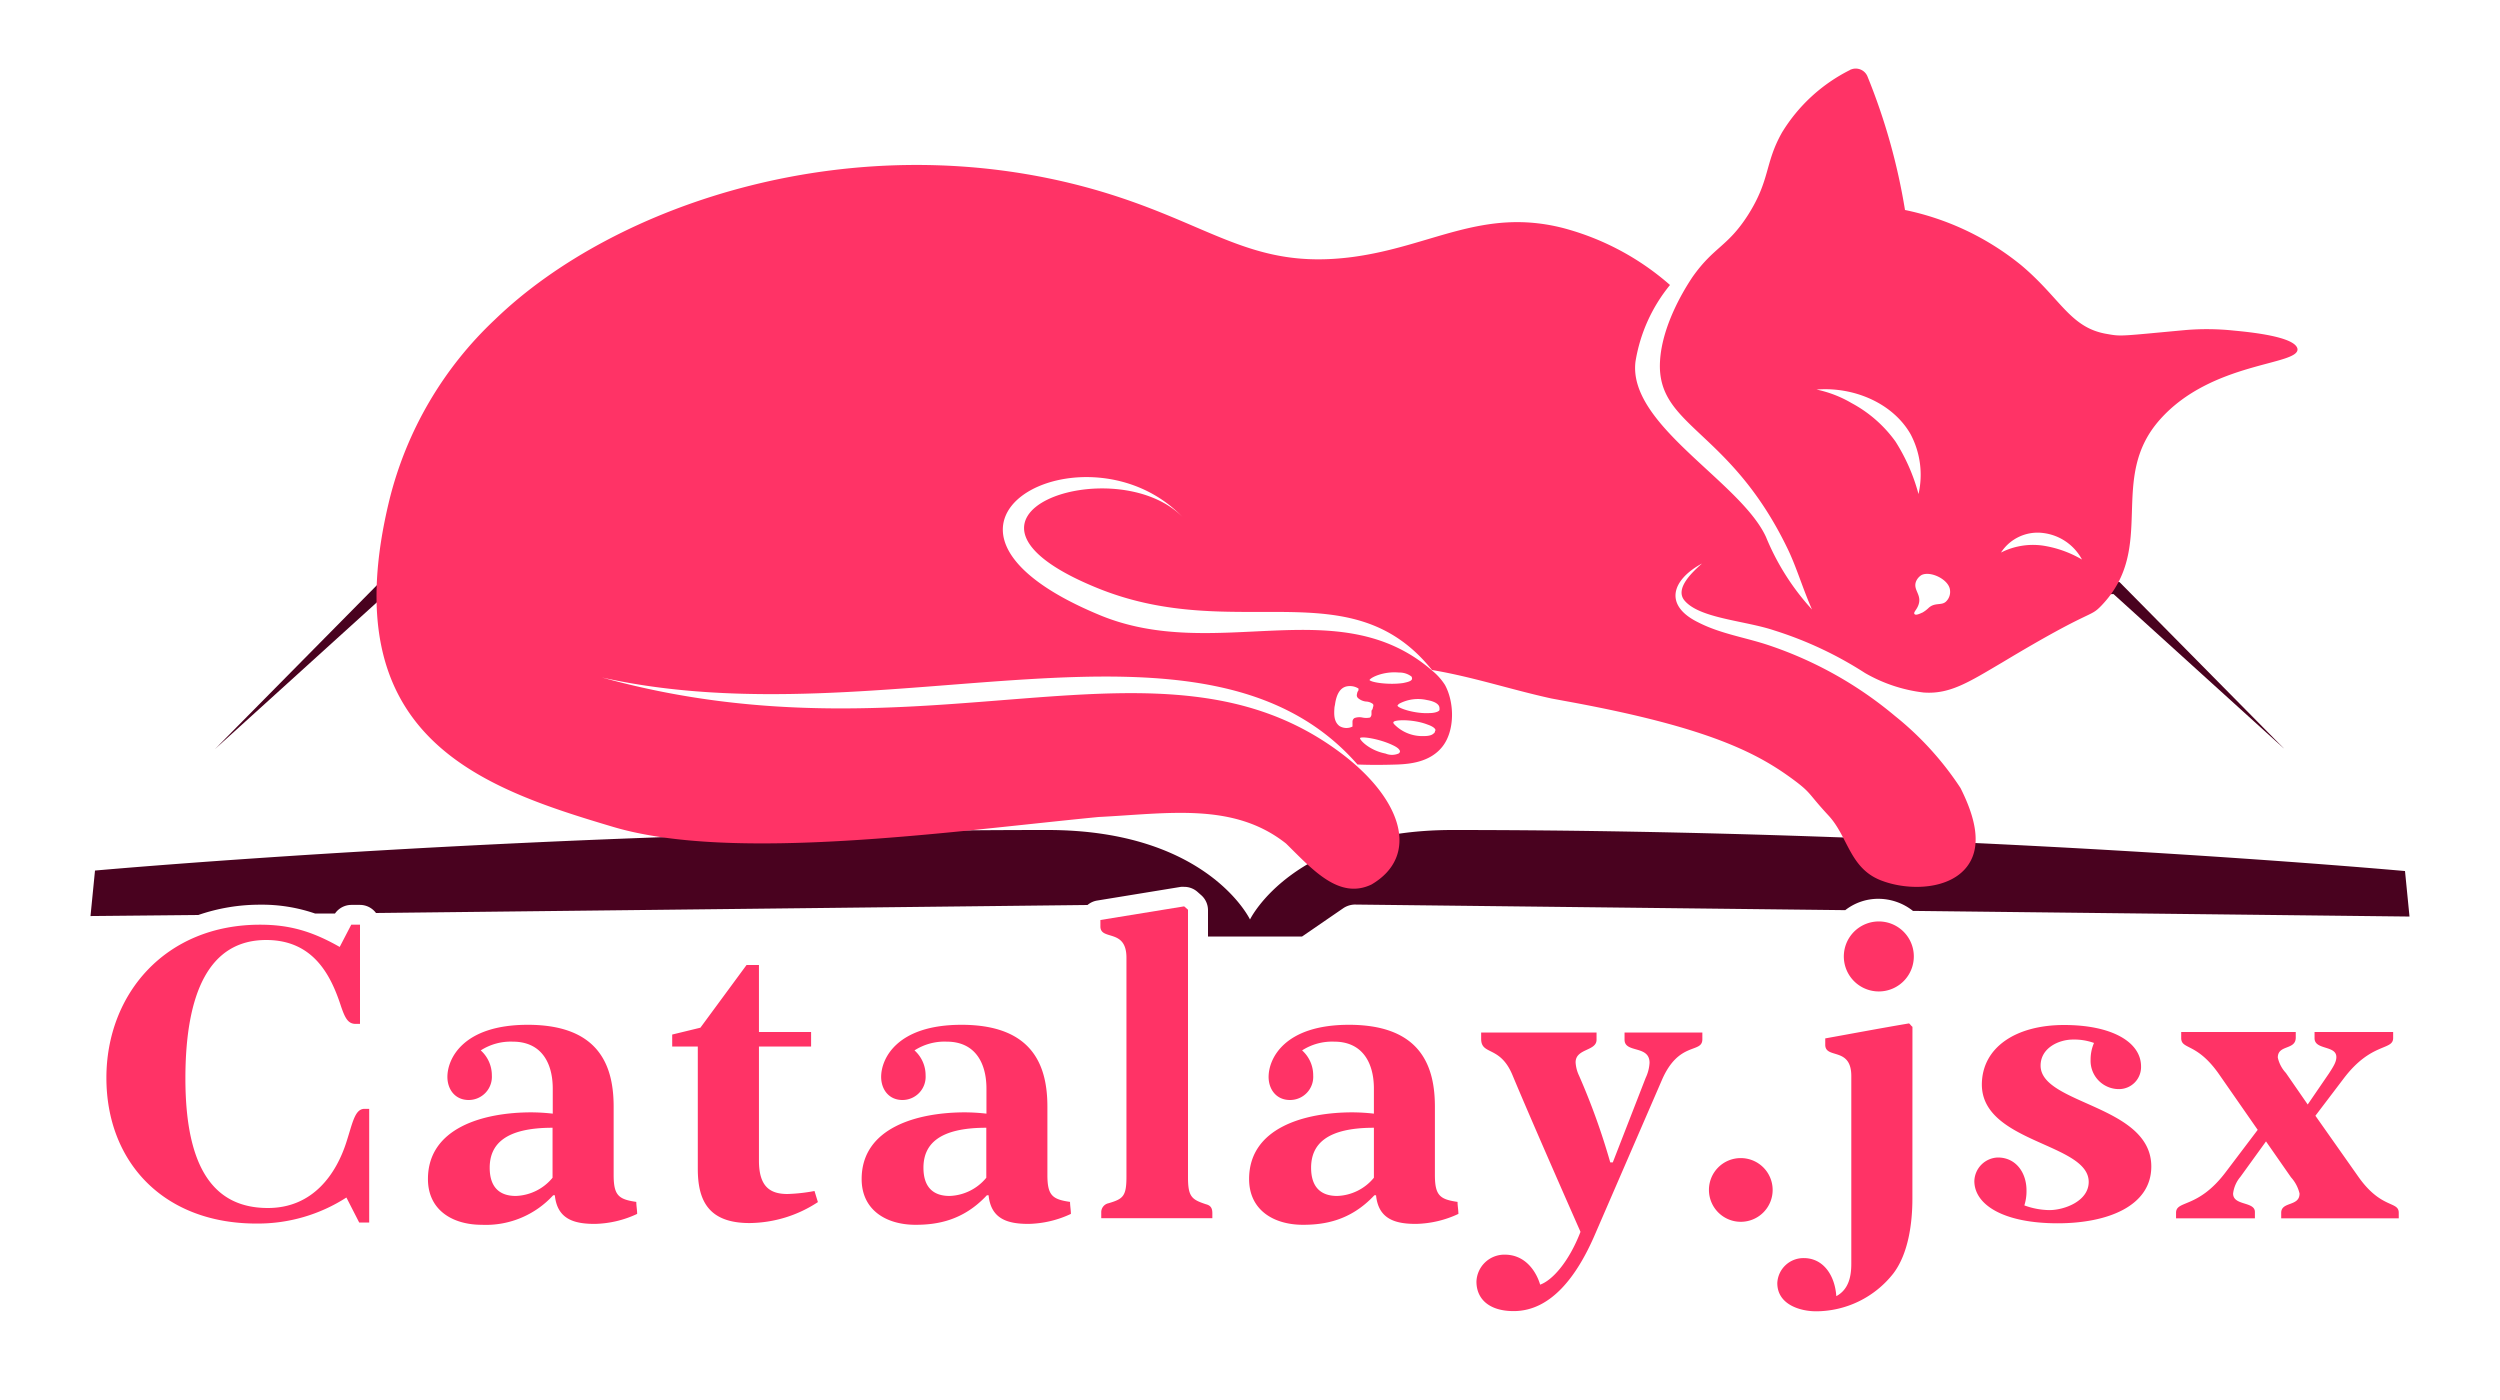 <svg xmlns="http://www.w3.org/2000/svg" viewBox="0 0 500 280"><defs><style>.C{fill:#49021f;}.D{fill:#f36;}</style></defs><g id="Layer_6" data-name="Layer 6"><g id="Layer_5" data-name="Layer 5"><polyline class="C" points="76 116.41 43 149.81 77.2 118.81"/><path class="C" d="M52,180.94a32.57,32.57,0,0,1,11,1.76l4,0a4,4,0,0,1,3.28-1.72H72a4,4,0,0,1,3.2,1.62L217.5,181a4,4,0,0,1,1.93-.89l16.76-2.74a4.6,4.6,0,0,1,.64,0,4,4,0,0,1,2.66,1l.77.68a4,4,0,0,1,1.34,3v5.26h18.8l8.3-5.7a4.39,4.39,0,0,1,2.2-.7l98.15,1.12a10.71,10.71,0,0,1,6.59-2.27,11.17,11.17,0,0,1,6.95,2.42l99.31,1.13-.9-9.1S390.9,166,290.5,166c-31.9,0-40.5,17.9-40.5,17.9S241.5,166,209.5,166C109,166,19,174.11,19,174.11l-.9,9.1L39.66,183A37.64,37.64,0,0,1,52,180.94Z"/><polyline class="C" points="393.4 117.01 423.9 116.41 456.9 149.81 422.7 118.81 393.1 120.01"/><path class="D" d="M446.7,66.11a51.32,51.32,0,0,0-9.6-.1c-13,1.2-12.8,1.3-15.6.8-7.5-1.2-9.3-7.1-17.3-13.8A54.18,54.18,0,0,0,381,42a123.19,123.19,0,0,0-7.5-26.7,2.54,2.54,0,0,0-3.3-1.4.35.35,0,0,0-.2.1,33.42,33.42,0,0,0-13.6,12.5c-3.5,6.2-2.3,9.4-6.8,16.5-4.1,6.4-6.8,6.3-11.1,12.4-1,1.5-6.1,9.2-6.5,16.9-.7,13.1,13.9,13.4,25.5,37.4,1.8,3.7,3,7.9,4.9,12.2a48.93,48.93,0,0,1-9.2-14.5c-5.1-11.1-27.7-22.4-26.1-35.1A32.33,32.33,0,0,1,334,57a52.84,52.84,0,0,0-21.4-11.4c-16.1-4.1-26.3,3.7-42.1,5.8-20.6,2.7-28.3-6.9-52-13.6-47.3-13.3-95.4,2.8-119.5,26.1a73.82,73.82,0,0,0-21.1,36c-11.6,47.4,17.9,57.5,44.8,65.5,24,7.1,67.2.9,97-2,14-.7,27-3,37.5,5.3,5.3,5.2,10.6,11.3,17.1,8.2,9.7-5.7,6.2-17-6-26.2-36.1-27.3-82.6,2.9-147.9-15.2,56.7,12.7,120.5-17.6,151.1,17.4,2.4.1,5,.1,8,0,2.3-.1,6.5-.4,9-3.6s2.4-8.8.5-12.3a12,12,0,0,0-2.6-2.9c-18.7-16.2-43.2-1.4-66.5-11.1-43.6-18.1-2.5-39.5,16.6-19.6-13.5-13.7-53-.3-16.8,14.3,27.6,11.1,50.4-4,66.7,16.3,8.3,1.4,15.7,3.9,23.9,5.7l2.7.5h0c29.2,5.3,38.9,10.6,46.3,16.2,3,2.3,2.5,2.5,6.4,6.7s4.2,10.4,10.3,12.9c5.7,2.3,14.3,2,17.7-3.1,3.1-4.6.5-11.1-1.6-15.3a62,62,0,0,0-13.1-14.4,77.75,77.75,0,0,0-25.1-14.1c-4.7-1.6-9.7-2.3-14.2-4.6-7-3.4-5.4-8.5.7-11.8-1.9,1.7-5.5,5-3.5,7.4,3,3.6,12.1,4,18,6a74.87,74.87,0,0,1,18.1,8.5,30.56,30.56,0,0,0,11.7,3.9c5.3.4,9.1-2.1,15.9-6.1,18.3-11,17.2-8.7,19.7-11.3,11.2-11.7,1.1-25.3,11.7-37.2,10.3-11.6,27.8-10.8,27.5-14.1C459.1,67.31,449.9,66.41,446.7,66.11ZM280,150.21a.55.55,0,0,1-.3.5,3.34,3.34,0,0,1-2.6,0c-3.1-.6-5.1-2.6-5.1-3.1.4-.4,4,.2,6.5,1.4,1.3.6,1.4,1,1.5,1.2Zm7-4a.55.55,0,0,1-.3.5c-.6.6-2,.5-2.6.5a7.8,7.8,0,0,1-5.2-2.3c-.2-.2-.3-.4-.2-.5h0c.2-.5,4-.6,6.8.5.6.2,1.5.6,1.6,1.1a.35.35,0,0,1-.1.2Zm-1.6-6.2c.6.1,2,.4,2.4,1.2a1.27,1.27,0,0,1,.1.6v.2c-.2.4-1.2.6-1.9.6-3,.2-6.5-1-6.5-1.5h0a1.2,1.2,0,0,1,.4-.4,8,8,0,0,1,5.5-.7Zm-5.6-5.5a3.93,3.93,0,0,1,2.5.8.75.75,0,0,1,.1.5c-.1.4-.8.6-1.8.8-2.8.4-6.3-.1-6.7-.6C274.1,135.51,276.7,134.21,279.8,134.51Zm-12.9,6.9.1-.5c.3-2.2,1.1-3.3,2.2-3.6a3.22,3.22,0,0,1,2.5.4v.2a.37.37,0,0,1-.1.3,1.42,1.42,0,0,0-.2.6.78.78,0,0,0,.2.8,2.93,2.93,0,0,0,1.6.7,2.39,2.39,0,0,1,1.4.5.64.64,0,0,1,0,.6,1.42,1.42,0,0,1-.2.6l-.1.1v.7a.91.91,0,0,1-.3.7,3.79,3.79,0,0,1-1.5,0,2.92,2.92,0,0,0-1.6.1.84.84,0,0,0-.4.7v1a2.68,2.68,0,0,1-2.6-.1C266.7,144.31,266.8,142.71,266.9,141.41Zm103.4-60.8a23.08,23.08,0,0,0-7-2.7c7.6-.6,15.3,2.8,18.8,8.9a17.31,17.31,0,0,1,1.6,12,37.72,37.72,0,0,0-4.6-10.5A25.83,25.83,0,0,0,370.3,80.61Zm19,39.6c-.9,1-2.2.2-3.5,1.3a6.42,6.42,0,0,1-1.3,1c-.1,0-1.3.7-1.6.3s.6-.9.9-2.2c.4-1.8-1.2-2.7-.6-4.3a2.76,2.76,0,0,1,1.1-1.3c1.8-.9,5.5.9,5.7,3a2.68,2.68,0,0,1-.7,2.2Zm19.2-11.1a14.13,14.13,0,0,0-8.3,1.4,8.72,8.72,0,0,1,8.5-3.9,10.2,10.2,0,0,1,7.7,5.3,22,22,0,0,0-7.9-2.8Z"/></g><path class="D" d="M67.94,189.39l2.31-4.45H72v19.84h-.85c-1.54,0-2.14-1.12-3-3.68C66.15,195,62.64,188,53.24,188c-11.37,0-16.16,10.52-16.16,27.7,0,18.37,6,25.9,16.5,25.9,9.15,0,13.68-7,15.64-13,1.29-3.93,1.71-6.83,3.68-6.83h.94v22.73h-2l-2.56-5a32.69,32.69,0,0,1-18,5.21c-18.64,0-30-12.39-30-29.14S33.07,184.94,52,184.94C57.86,184.94,62.39,186.23,67.94,189.39Zm28.21,20.69a6.7,6.7,0,0,1,2.22,5A4.64,4.64,0,0,1,93.75,220c-2.82,0-4.27-2.22-4.27-4.62,0-3.59,3.08-10.42,16.07-10.42,14.7,0,17.18,8.72,17.18,16.41V235c0,4.1,1,4.87,4.53,5.38,0,.77.17,1.63.17,2.4a20.87,20.87,0,0,1-8.46,2c-4,0-7.52-.85-8-5.72h-.34a18.24,18.24,0,0,1-14.27,5.9c-5.82,0-10.77-2.91-10.77-9.15,0-10.26,11.11-13.34,20.68-13.34a39.76,39.76,0,0,1,4.28.26v-5c0-5.21-2.31-9.4-8-9.4A11.07,11.07,0,0,0,96.15,210.08Zm14.36,25.47v-10c-9.49,0-12.57,3.33-12.57,8,0,3.93,2,5.64,5.21,5.64A9.94,9.94,0,0,0,110.51,235.55Zm29.05-1.8V209.31h-5.12v-2.4l5.64-1.37L149.31,193h2.48V206.4h10.43v2.91H151.79v22.82c0,5.21,2.22,6.67,5.72,6.67a34.69,34.69,0,0,0,5.39-.6l.68,2.22a25.23,25.23,0,0,1-13.67,4.19C141.53,244.61,139.56,239.91,139.56,233.75Zm43.34-23.67a6.66,6.66,0,0,1,2.22,5A4.64,4.64,0,0,1,180.5,220c-2.82,0-4.27-2.22-4.27-4.62,0-3.59,3.08-10.42,16.07-10.42,14.7,0,17.18,8.72,17.18,16.41V235c0,4.1,1,4.87,4.53,5.38,0,.77.17,1.63.17,2.4a20.87,20.87,0,0,1-8.46,2c-4,0-7.52-.85-8-5.72h-.35c-4.78,5.13-10.08,5.9-14.27,5.9-5.81,0-10.77-2.91-10.77-9.15,0-10.26,11.11-13.34,20.68-13.34a39.61,39.61,0,0,1,4.28.26v-5c0-5.21-2.31-9.4-7.95-9.4A11.07,11.07,0,0,0,182.9,210.08Zm14.36,25.47v-10c-9.49,0-12.57,3.33-12.57,8,0,3.93,2,5.64,5.22,5.64A9.94,9.94,0,0,0,197.26,235.55Zm40.34-.09c0,3.93.77,4.45,3.59,5.39,1,.25,1.28.85,1.28,1.79v1H220.25v-1.11a1.83,1.83,0,0,1,1.45-1.88c2.91-.86,3.59-1.37,3.59-5.3V191.53c0-5.9-5.21-3.34-5.21-6.24V184l16.75-2.73.77.68Zm22.82-25.38a6.66,6.66,0,0,1,2.22,5A4.63,4.63,0,0,1,258,220c-2.82,0-4.28-2.22-4.28-4.62,0-3.59,3.08-10.42,16.07-10.42,14.71,0,17.19,8.72,17.19,16.41V235c0,4.1,1,4.87,4.53,5.38,0,.77.17,1.63.17,2.4a20.92,20.92,0,0,1-8.47,2c-4,0-7.52-.85-8-5.72h-.34c-4.79,5.13-10.09,5.9-14.28,5.9-5.81,0-10.77-2.91-10.77-9.15,0-10.26,11.11-13.34,20.69-13.34a39.58,39.58,0,0,1,4.27.26v-5c0-5.21-2.31-9.4-7.95-9.4A11.07,11.07,0,0,0,260.42,210.08Zm14.36,25.47v-10c-9.49,0-12.56,3.33-12.56,8,0,3.93,2,5.64,5.21,5.64A9.92,9.92,0,0,0,274.78,235.55Zm20.51,20.77a5.59,5.59,0,0,1,5.64-5.39c4.36,0,6.42,3.68,7.1,6,2.38-.85,5.68-4.4,8.07-10.56,0,0-9.61-21.75-13.63-31.41-2.48-5.9-6.24-3.85-6.24-7.18v-1.28h23.08v1.45c0,2.31-4.19,1.71-4.19,4.53a7.13,7.13,0,0,0,.69,2.65,136,136,0,0,1,6.24,17.35h.51l6.58-16.92a8,8,0,0,0,.77-3c0-3.59-5-1.88-5-4.61v-1.45h15.56v1.36c0,2.91-4.71.26-8.12,8.21L318.8,247.34c-3.42,7.78-8.55,14.88-16.07,14.88C297.86,262.22,295.29,259.82,295.29,256.32Z"/><path class="D" d="M382.48,239.74c0,4.78-.77,11-3.85,15a19.71,19.71,0,0,1-15.39,7.52c-3.25,0-7.78-1.37-7.78-5.64a5.23,5.23,0,0,1,5.3-5c4,0,6.24,3.59,6.5,7.61,2.56-1.37,3-4.1,3-6.5V215.2c0-5.89-5.21-3.33-5.21-6.24v-1.28c5.55-1,11.11-2.05,16.75-3,.26.17.43.51.69.68Zm.25-49.15a7,7,0,1,1-13.93,0,7,7,0,0,1,13.93,0ZM412.82,205c9.57,0,15.39,3.42,15.39,8.29a4.41,4.41,0,0,1-4.36,4.53,5.66,5.66,0,0,1-5.73-5.89,8.37,8.37,0,0,1,.68-3.34,11.7,11.7,0,0,0-4.19-.68c-2.9,0-6.49,1.71-6.49,5.21,0,7.78,22.14,7.87,22.14,20.18,0,7.95-8.81,11.36-18.72,11.36-10.77,0-16.67-3.67-16.67-8.46a4.86,4.86,0,0,1,4.7-4.7c3.59,0,5.73,3,5.73,6.58a9.41,9.41,0,0,1-.43,3,15,15,0,0,0,5,.94c3,0,7.87-1.79,7.87-5.64,0-7.78-21.37-7.78-21.37-19.49C396.41,209.48,403.16,205,412.82,205Zm48.72,15.9,4.27-6.24c.94-1.45,1.46-2.31,1.46-3.25,0-2.39-4.36-1.36-4.36-3.76V206.4h15.72v1.2c0,2.56-4.36.77-9.91,8.12l-5.64,7.43,8.55,12.14c4.61,6.58,8.12,4.87,8.12,7.27v1.11H456.24v-1.11c0-2.31,3.67-1.2,3.67-3.85a7.36,7.36,0,0,0-1.71-3.25l-5-7.18-5.13,7.1a6.31,6.31,0,0,0-1.45,3.33c0,2.48,4.36,1.54,4.36,3.68v1.28H435.21v-1.11c0-2.57,4.36-.77,9.92-8.12l6.41-8.47-7.78-11.19c-4.45-6.33-7.52-4.79-7.52-7.18v-1.2h22.91v1.11c0,2.57-3.59,1.37-3.59,4a6.58,6.58,0,0,0,1.62,3.08ZM348.12,231.62a6.37,6.37,0,1,1-6.33,6.41A6.35,6.35,0,0,1,348.12,231.62Z"/></g></svg>